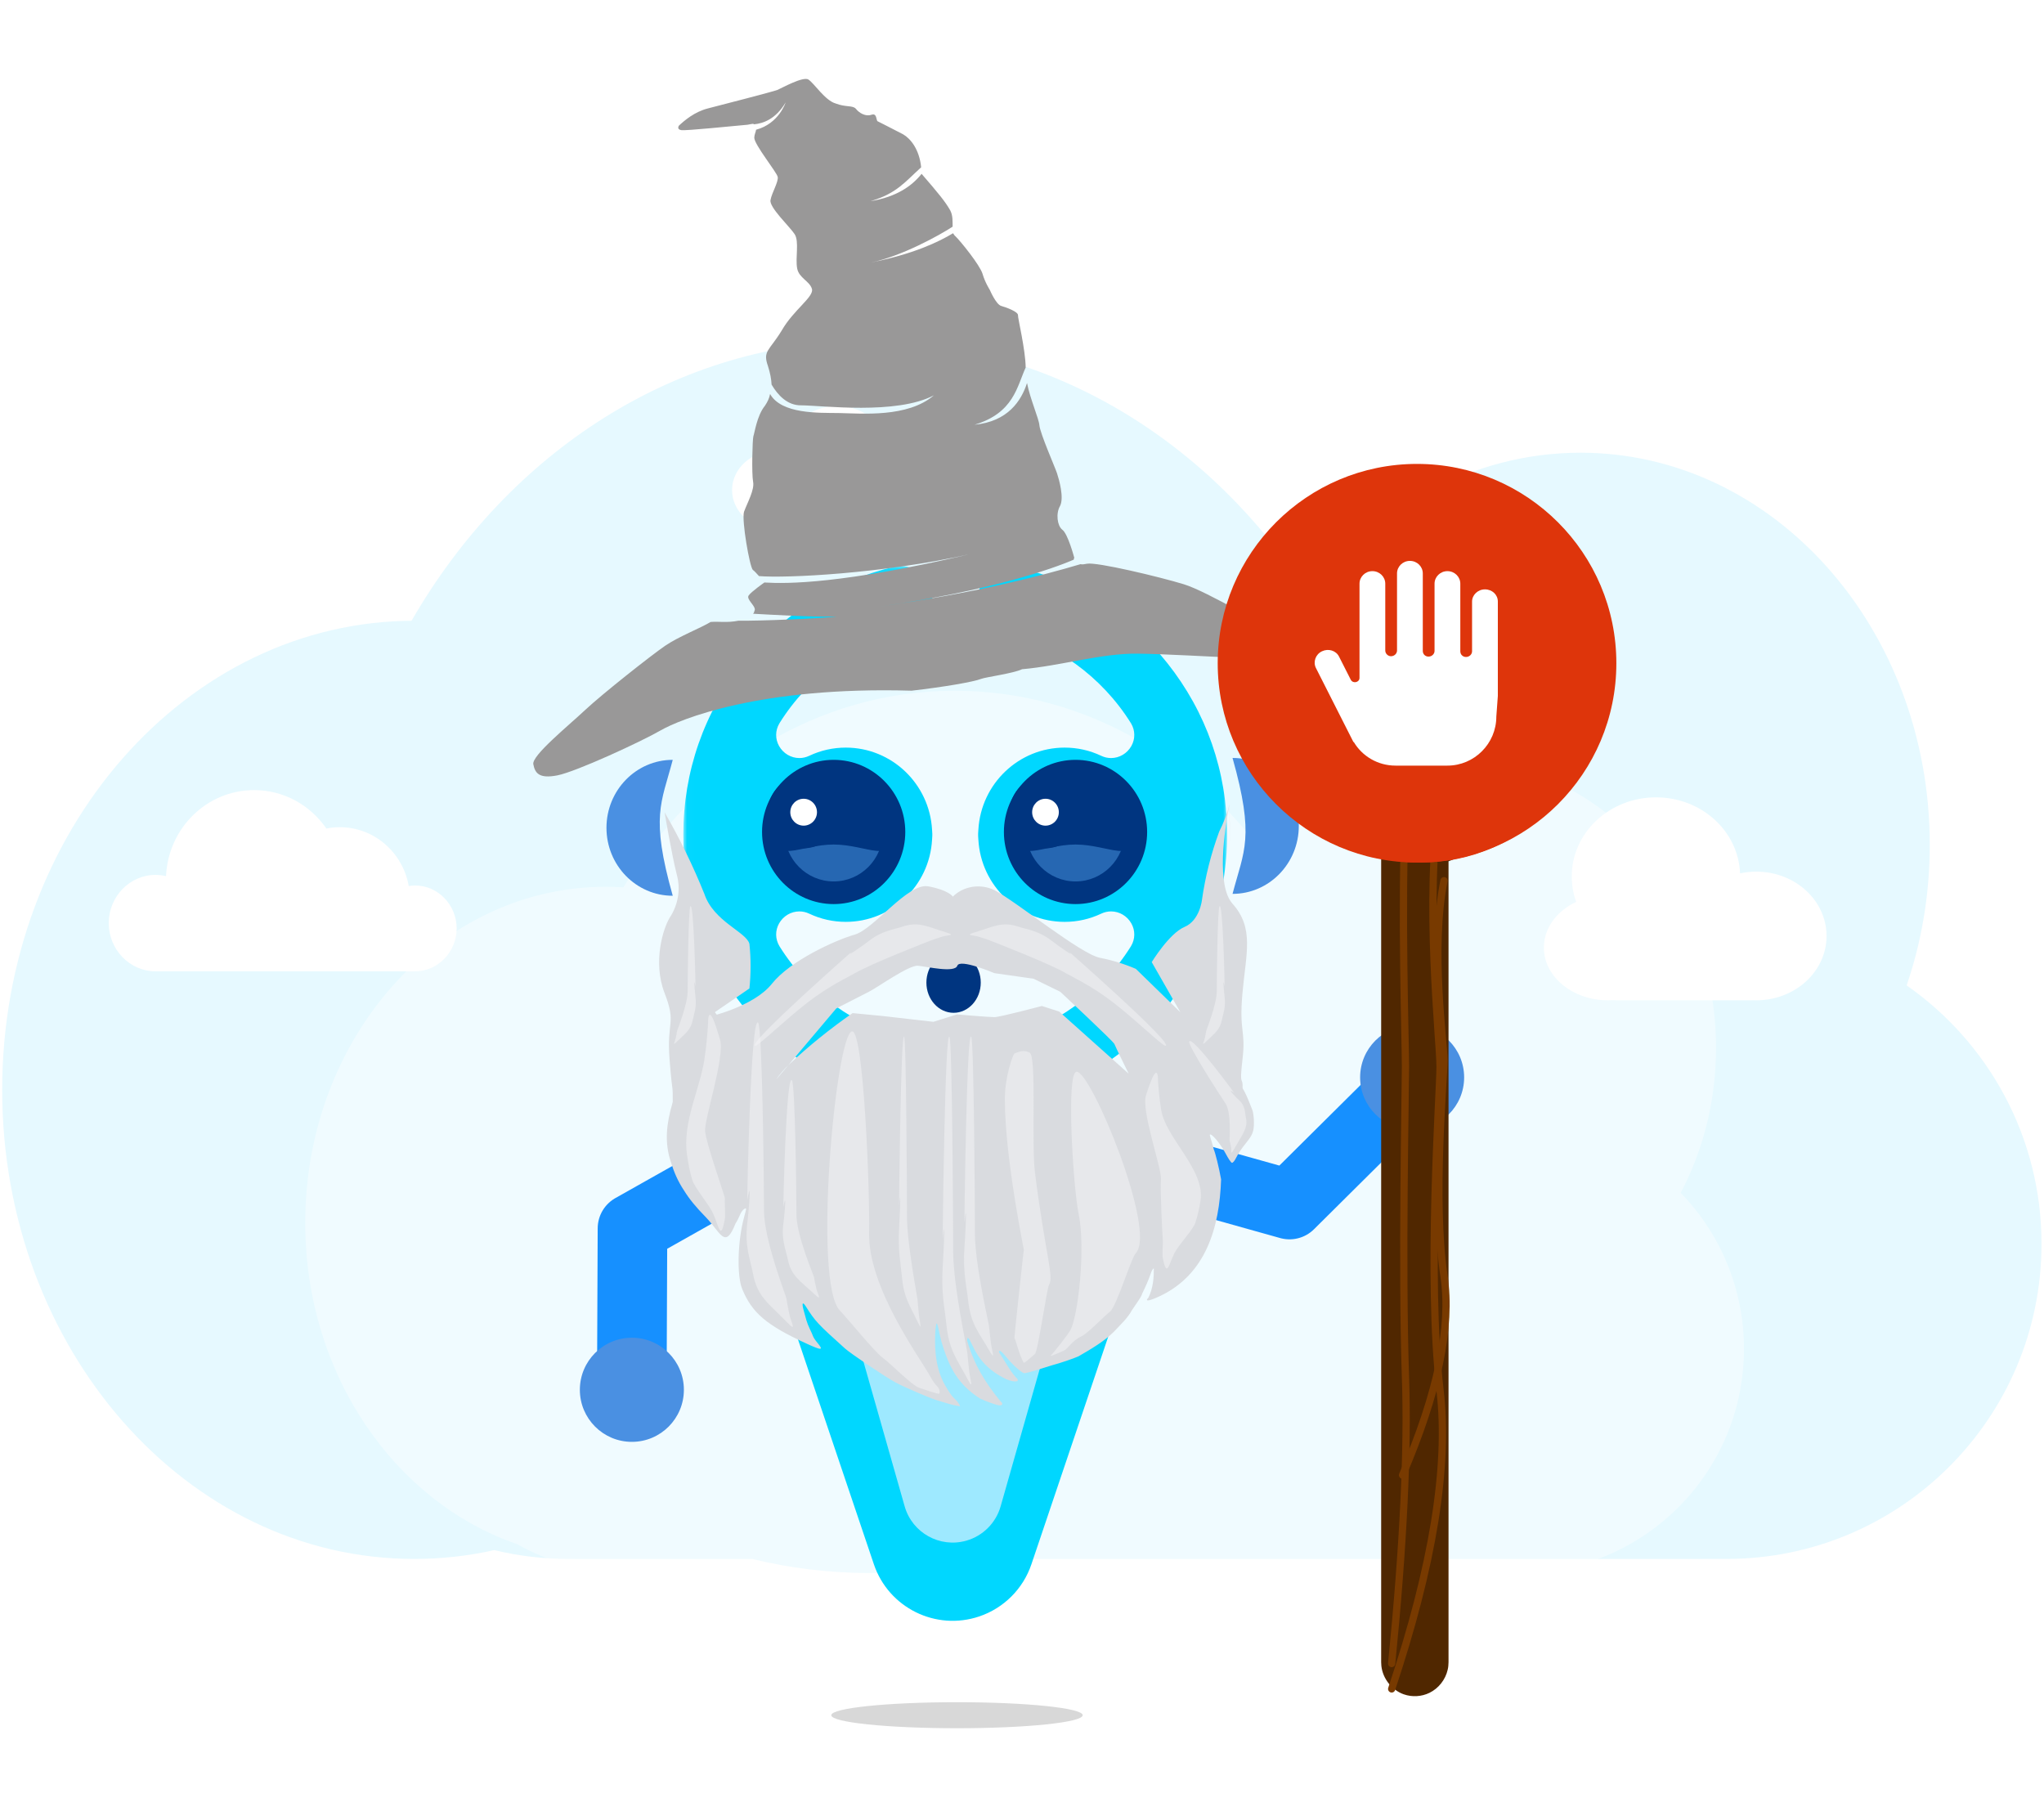 <?xml version="1.0" encoding="UTF-8"?>
<svg width="282px" height="248px" viewBox="0 0 282 248" version="1.1" xmlns="http://www.w3.org/2000/svg" xmlns:xlink="http://www.w3.org/1999/xlink">
    <title>image_403_wizard stop</title>
    <defs>
        <polygon id="path-1" points="0.016 0.089 75.024 0.089 75.024 74.225 0.016 74.225"></polygon>
        <filter x="-10.4%" y="-100.2%" width="120.8%" height="300.5%" filterUnits="objectBoundingBox" id="filter-3">
            <feGaussianBlur stdDeviation="1.2" in="SourceGraphic"></feGaussianBlur>
        </filter>
    </defs>
    <g id="Data-Display" stroke="none" stroke-width="1" fill="none" fill-rule="evenodd">
        <g id="WEB_Result" transform="translate(-2502, -6221)">
            <g id="image_403_wizard-stop" transform="translate(2502, 6221)">
                <g id="Cloud-group-1" transform="translate(0, 47)">
                    <path d="M119.781,0 C144.885,0 167.115,13.92 180.764,35.309 C189.597,23.19 203.025,15.455 218.063,15.455 C244.67,15.455 266.24,39.672 266.24,69.545 C266.24,76.382 265.11,82.922 263.049,88.943 C274.298,96.798 281.657,109.841 281.657,124.602 C281.657,148.608 262.196,168.068 238.191,168.068 L135.779,168.07 C130.624,169.334 125.271,170 119.781,170 C114.291,170 108.939,169.334 103.784,168.07 L78.455,168.068 C74.919,168.068 71.482,167.646 68.191,166.849 C64.62,167.649 60.928,168.068 57.151,168.068 C25.754,168.068 0.302,139.094 0.302,103.352 C0.302,67.611 25.754,38.636 57.151,38.636 L56.777,38.639 C70.187,15.377 93.396,0 119.781,0 Z" id="Combined-Shape-Copy-8" fill="#E6F9FF"></path>
                    <path d="M131.724,48.295 C149.057,48.295 164.516,57.192 174.581,71.089 C181.105,63.026 190.569,57.955 201.099,57.955 C220.789,57.955 236.75,75.685 236.75,97.557 C236.75,104.855 234.973,111.691 231.874,117.562 C237.277,123.128 240.604,130.721 240.604,139.091 C240.604,156.162 226.766,170 209.695,170 L86.513,170 C80.993,170 75.811,168.553 71.325,166.017 C54.408,160.182 42.114,142.55 42.114,121.705 C42.114,96.099 60.664,75.341 83.547,75.341 C84.371,75.341 85.19,75.368 86.002,75.421 C95.847,59.069 112.65,48.295 131.724,48.295 Z" id="Combined-Shape-Copy-9" fill="#FFFFFF" opacity="0.4"></path>
                </g>
                <g id="Group-12" transform="translate(80, 78)">
                    <g id="Group-2" transform="translate(3.588, 0)">
                        <g id="Group">
                            <g id="EH_Primary_Mark-only_One-Colour_Hero-Blue_Pantone_P-115-6C" transform="translate(10.686, 0)">
                                <mask id="mask-2" fill="white">
                                    <use xlink:href="#path-1"></use>
                                </mask>
                                <g id="Clip-2"></g>
                                <path d="M59.014,47.735 C60.165,47.735 61.238,48.371 61.814,49.395 C62.366,50.377 62.351,51.544 61.772,52.517 L61.742,52.566 C57.736,58.975 51.288,63.643 44.039,65.394 C42.058,65.873 40.673,67.681 40.673,69.792 C40.673,72.237 42.631,74.225 45.038,74.225 C45.375,74.225 45.717,74.184 46.052,74.104 C54.158,72.16 61.513,67.454 66.761,60.854 C72.167,54.056 75.024,45.861 75.024,37.157 C75.024,28.453 72.167,20.259 66.761,13.461 C61.513,6.86 54.158,2.154 46.052,0.21 C45.717,0.13 45.375,0.089 45.038,0.089 C42.631,0.089 40.673,2.078 40.673,4.521 C40.673,6.632 42.057,8.441 44.039,8.92 C51.288,10.67 57.736,15.339 61.73,21.73 L61.778,21.808 C62.351,22.77 62.366,23.937 61.814,24.919 C61.238,25.943 60.165,26.579 59.014,26.579 C58.547,26.579 58.09,26.476 57.657,26.27 C56.07,25.519 54.37,25.138 52.605,25.138 C46.296,25.138 41.07,30.111 40.707,36.459 L40.705,36.495 L40.701,36.531 C40.682,36.705 40.673,36.861 40.673,37.009 L40.673,37.099 C40.673,37.119 40.673,37.138 40.672,37.157 C40.673,37.176 40.673,37.196 40.673,37.215 L40.673,37.305 C40.673,37.453 40.682,37.609 40.701,37.783 L40.705,37.819 L40.707,37.855 C41.07,44.203 46.296,49.177 52.605,49.177 C54.37,49.177 56.07,48.795 57.656,48.044 C58.09,47.839 58.547,47.735 59.014,47.735" id="Fill-1" fill="#00D7FF" mask="url(#mask-2)"></path>
                                <path d="M29.986,0.089 C29.648,0.089 29.307,0.13 28.972,0.21 C20.866,2.154 13.511,6.86 8.263,13.461 C2.857,20.259 0,28.453 0,37.157 C0,45.862 2.857,54.056 8.263,60.854 C13.511,67.454 20.866,72.16 28.972,74.104 C29.307,74.184 29.649,74.225 29.986,74.225 C32.393,74.225 34.351,72.237 34.351,69.793 C34.351,67.682 32.967,65.873 30.985,65.395 C23.736,63.644 17.288,58.975 13.294,52.585 L13.254,52.52 C12.674,51.544 12.658,50.377 13.21,49.395 C13.787,48.371 14.859,47.735 16.01,47.735 C16.477,47.735 16.934,47.839 17.368,48.044 C18.954,48.795 20.654,49.176 22.419,49.176 C28.728,49.176 33.955,44.203 34.317,37.855 L34.319,37.818 L34.323,37.783 C34.342,37.61 34.351,37.454 34.351,37.305 L34.351,37.215 C34.351,37.194 34.351,37.176 34.352,37.159 C34.351,37.145 34.351,37.131 34.351,37.117 L34.351,37.01 C34.351,36.861 34.342,36.704 34.323,36.532 L34.319,36.496 L34.317,36.459 C33.955,30.111 28.728,25.138 22.419,25.138 C20.655,25.138 18.955,25.519 17.368,26.27 C16.934,26.475 16.478,26.579 16.01,26.579 C14.86,26.579 13.787,25.943 13.21,24.919 C12.658,23.937 12.674,22.77 13.252,21.798 L13.255,21.792 L13.267,21.774 L13.291,21.733 C17.288,15.34 23.736,10.671 30.985,8.921 C32.967,8.442 34.351,6.633 34.351,4.522 C34.351,2.078 32.393,0.089 29.986,0.089" id="Fill-3" fill="#00D7FF" mask="url(#mask-2)"></path>
                            </g>
                            <path d="M4.655,40.773 C9.833,40.773 14.031,36.679 14.031,31.629 C3.042,34.724 1.269,33.2 -4.721,31.629 C-4.721,36.679 -0.523,40.773 4.655,40.773 Z" id="Oval" fill="#4A90E2" transform="translate(4.655, 36.201) rotate(90) translate(-4.655, -36.201) "></path>
                            <path d="M91.031,40.512 C96.209,40.512 100.407,36.419 100.407,31.369 C89.418,34.463 87.646,32.939 81.655,31.369 C81.655,36.419 85.853,40.512 91.031,40.512 Z" id="Oval" fill="#4A90E2" transform="translate(91.031, 35.941) rotate(-90) translate(-91.031, -35.941) "></path>
                            <g id="Group-4" transform="translate(54.915, 26.825)">
                                <path d="M18.209,9.95 C18.209,14.585 14.481,18.337 9.881,18.337 C5.281,18.337 1.552,14.585 1.552,9.95 C1.552,5.317 5.28,1.563 9.881,1.563 C14.48,1.564 18.209,5.317 18.209,9.95 L18.209,9.95 Z" id="Shape" fill="#2667B2"></path>
                                <path d="M18.209,9.95 C18.209,14.585 14.481,11.683 9.881,11.683 C5.281,11.683 1.552,14.585 1.552,9.95 C1.552,5.317 5.28,1.563 9.881,1.563 C14.48,1.564 18.209,5.317 18.209,9.95 L18.209,9.95 Z" id="Shape" fill="#003580"></path>
                                <path d="M9.881,19.9 C4.433,19.9 3.55271368e-14,15.437 3.55271368e-14,9.95 C3.55271368e-14,4.463 4.433,-4.97379915e-14 9.881,-4.97379915e-14 C15.329,-4.97379915e-14 19.761,4.463 19.761,9.95 C19.761,15.437 15.328,19.9 9.881,19.9 L9.881,19.9 Z M9.881,3.126 C6.145,3.126 3.103,6.187 3.103,9.951 C3.103,13.715 6.144,16.775 9.881,16.775 C13.618,16.775 16.658,13.715 16.658,9.951 C16.658,6.187 13.617,3.126 9.881,3.126 L9.881,3.126 Z" id="Shape" fill="#003580"></path>
                                <ellipse id="Oval" fill="#FFFFFF" cx="5.738" cy="7.224" rx="3.393" ry="3.417"></ellipse>
                                <path d="M5.738,12.204 C3.011,12.204 0.793,9.97 0.793,7.224 C0.793,4.477 3.012,2.245 5.738,2.245 C8.464,2.245 10.683,4.479 10.683,7.224 C10.683,9.971 8.465,12.204 5.738,12.204 L5.738,12.204 Z M5.738,5.37 C4.723,5.37 3.897,6.202 3.897,7.224 C3.897,8.247 4.723,9.079 5.738,9.079 C6.753,9.079 7.579,8.247 7.579,7.224 C7.579,6.202 6.753,5.37 5.738,5.37 L5.738,5.37 Z" id="Shape" fill="#003580"></path>
                            </g>
                            <g id="Group-4" transform="translate(21.548, 26.825)">
                                <path d="M18.209,9.95 C18.209,14.585 14.481,18.337 9.881,18.337 C5.281,18.337 1.552,14.585 1.552,9.95 C1.552,5.317 5.28,1.563 9.881,1.563 C14.48,1.564 18.209,5.317 18.209,9.95 L18.209,9.95 Z" id="Shape" fill="#2667B2"></path>
                                <path d="M18.209,9.95 C18.209,14.585 14.481,11.683 9.881,11.683 C5.281,11.683 1.552,14.585 1.552,9.95 C1.552,5.317 5.28,1.563 9.881,1.563 C14.48,1.564 18.209,5.317 18.209,9.95 L18.209,9.95 Z" id="Shape" fill="#003580"></path>
                                <path d="M9.881,19.9 C4.433,19.9 3.55271368e-14,15.437 3.55271368e-14,9.95 C3.55271368e-14,4.463 4.433,-4.97379915e-14 9.881,-4.97379915e-14 C15.329,-4.97379915e-14 19.761,4.463 19.761,9.95 C19.761,15.437 15.328,19.9 9.881,19.9 L9.881,19.9 Z M9.881,3.126 C6.145,3.126 3.103,6.187 3.103,9.951 C3.103,13.715 6.144,16.775 9.881,16.775 C13.618,16.775 16.658,13.715 16.658,9.951 C16.658,6.187 13.617,3.126 9.881,3.126 L9.881,3.126 Z" id="Shape" fill="#003580"></path>
                                <ellipse id="Oval" fill="#FFFFFF" cx="5.738" cy="7.224" rx="3.393" ry="3.417"></ellipse>
                                <path d="M5.738,12.204 C3.011,12.204 0.793,9.97 0.793,7.224 C0.793,4.477 3.012,2.245 5.738,2.245 C8.464,2.245 10.683,4.479 10.683,7.224 C10.683,9.971 8.465,12.204 5.738,12.204 L5.738,12.204 Z M5.738,5.37 C4.723,5.37 3.897,6.202 3.897,7.224 C3.897,8.247 4.723,9.079 5.738,9.079 C6.753,9.079 7.579,8.247 7.579,7.224 C7.579,6.202 6.753,5.37 5.738,5.37 L5.738,5.37 Z" id="Shape" fill="#003580"></path>
                            </g>
                        </g>
                        <ellipse id="Oval" fill="#003580" cx="47.972" cy="57.557" rx="3.75" ry="4.167"></ellipse>
                    </g>
                    <path d="M62.3,113.608 L75.044,151.368 C77.538,158.755 73.57,166.765 66.183,169.259 C64.728,169.75 63.203,170 61.668,170 L41.195,170 C33.398,170 27.077,163.679 27.077,155.882 C27.077,154.347 27.327,152.822 27.818,151.368 L40.563,113.608 C42.589,107.606 49.097,104.382 55.1,106.408 C58.492,107.553 61.155,110.216 62.3,113.608 Z" id="Triangle" fill="#00D7FF" transform="translate(51.431, 125.704) scale(1, -1) translate(-51.431, -125.704) "></path>
                    <path d="M58.051,113.299 L66.3,142.266 C67.581,146.765 64.972,151.451 60.473,152.732 C59.718,152.947 58.938,153.056 58.153,153.056 L44.71,153.056 C40.032,153.056 36.239,149.264 36.239,144.586 C36.239,143.801 36.348,143.02 36.563,142.266 L44.812,113.299 C45.853,109.644 49.661,107.524 53.316,108.565 C55.607,109.218 57.398,111.008 58.051,113.299 Z" id="Triangle" fill="#9EE9FF" transform="translate(51.431, 121.556) scale(1, -1) translate(-51.431, -121.556) "></path>
                    <polyline id="Path-9" stroke="#1690FF" stroke-width="9.6" stroke-linecap="round" stroke-linejoin="round" points="25.118 81.408 7.26 91.465 7.176 111.338"></polyline>
                    <polyline id="Path-9" stroke="#1690FF" stroke-width="9.6" stroke-linecap="round" stroke-linejoin="round" transform="translate(95.088, 78.415) scale(-1, -1) rotate(-315) translate(-95.088, -78.415) " points="104.056 63.462 86.195 73.505 86.12 93.369"></polyline>
                    <ellipse id="Oval" fill="#D8D8D8" filter="url(#filter-3)" cx="52.029" cy="158.627" rx="17.343" ry="1.796"></ellipse>
                    <ellipse id="Oval" fill="#4A90E2" cx="114.824" cy="70.634" rx="7.176" ry="7.183"></ellipse>
                    <ellipse id="Oval" fill="#4A90E2" cx="7.176" cy="113.732" rx="7.176" ry="7.183"></ellipse>
                </g>
                <path d="M57.267,122.16 C56.97,122.16 56.679,122.19 56.391,122.236 C55.58,117.622 51.636,114.118 46.88,114.118 C46.247,114.118 45.628,114.184 45.028,114.304 C42.825,111.1 39.185,109 35.06,109 C28.518,109 23.196,114.269 22.908,120.874 C22.439,120.763 21.951,120.698 21.447,120.698 C17.888,120.698 15,123.715 15,127.349 C15,130.982 17.888,134 21.447,134 L57.267,134 C60.433,134 63,131.31 63,128.078 C63.001,124.849 60.434,122.16 57.267,122.16 Z" id="Shape" fill="#FFFFFF" fill-rule="nonzero"></path>
                <path d="M125,68.583 C125,71.025 122.557,73 119.54,73 C119.41,73 119.284,72.994 119.153,72.985 C119.052,72.994 118.951,73 118.851,73 L107.422,73 C107.376,73 107.331,73 107.286,72.994 C107.281,72.994 107.276,72.994 107.276,72.994 C107.175,73 107.069,73 106.968,73 C103.674,73 101,70.587 101,67.614 C101,64.634 103.674,62.222 106.968,62.222 C107.442,62.222 107.901,62.272 108.343,62.366 C108.485,58.825 111.622,56 115.48,56 C119.434,56 122.633,58.964 122.633,62.625 C122.633,63.371 122.502,64.087 122.255,64.753 C123.897,65.514 125,66.947 125,68.583 Z" id="Shape" fill="#FFFFFF" fill-rule="nonzero"></path>
                <path d="M252,130.725 C252,134.747 248.03,138 243.128,138 C242.916,138 242.711,137.99 242.498,137.975 C242.334,137.99 242.17,138 242.007,138 L223.436,138 C223.361,138 223.288,138 223.214,137.99 C223.207,137.99 223.198,137.99 223.198,137.99 C223.034,138 222.863,138 222.699,138 C217.346,138 213,134.026 213,129.128 C213,124.221 217.346,120.248 222.699,120.248 C223.468,120.248 224.213,120.33 224.933,120.485 C225.163,114.653 230.261,110 236.531,110 C242.955,110 248.153,114.881 248.153,120.911 C248.153,122.14 247.94,123.319 247.539,124.417 C250.208,125.67 252,128.03 252,130.725 Z" id="Shape" fill="#FFFFFF" fill-rule="nonzero" transform="translate(232.5, 124) scale(-1, 1) translate(-232.5, -124) "></path>
                <path d="M83.099,94.446 C85.983,93.449 97.702,91.062 118.169,95.666 C122.555,96.003 126.716,96.115 127.953,95.89 C128.515,95.778 132.451,96.003 133.689,95.666 C138.974,96.227 144.879,95.579 149.793,96.606 C157.063,98.124 172.534,102.416 174.108,101.967 C175.683,101.518 174.839,99.409 174.108,99.409 C173.378,99.409 171.854,98.931 170.003,97.808 C168.152,96.685 160.923,90.061 157.827,88.413 C154.73,86.764 146.621,83.089 145.272,83.089 C144.934,83.089 144.597,83.089 144.372,82.977 C138.637,83.539 129.303,84.1 116.033,83.426 C131.552,84.212 140.436,82.865 143.585,82.191 C143.585,82.079 143.585,82.079 143.697,81.967 C143.697,81.967 143.472,78.486 142.798,77.812 C142.235,77.138 142.348,75.454 143.135,74.555 C143.922,73.545 143.697,70.962 143.585,70.064 C143.472,69.166 142.348,64.225 142.46,63.102 C142.573,62.204 141.898,59.284 141.898,57.038 C140.661,59.284 138.299,61.755 133.689,61.305 C139.311,60.744 140.436,57.263 142.123,54.905 C142.573,52.435 142.348,47.943 142.46,47.606 C142.573,47.157 141.111,46.259 140.436,45.922 C139.761,45.585 139.311,43.451 139.311,43.451 C139.311,43.451 138.862,42.329 138.749,41.093 C138.637,39.858 136.612,36.04 136.05,35.254 C135.938,35.142 135.938,35.03 135.825,34.805 C133.689,35.591 129.865,36.602 123.905,36.602 C128.178,36.602 134.026,34.693 135.938,33.907 C136.05,33.233 136.275,32.447 136.05,31.661 C135.6,30.314 134.926,29.078 133.126,25.934 C131.552,27.282 129.19,28.405 125.479,28.292 C129.19,27.956 130.652,26.608 133.239,25.036 C133.464,22.566 132.564,20.881 131.664,20.095 C130.54,19.197 128.515,17.625 128.515,17.625 C128.403,17.176 128.628,16.502 127.841,16.614 C127.054,16.727 126.266,16.053 125.929,15.379 C125.592,14.818 124.579,14.93 123.342,14.144 C121.993,13.47 120.981,10.888 120.306,10.214 C119.744,9.54 116.37,10.663 115.808,10.775 C115.246,10.888 107.823,11.337 105.912,11.449 C104,11.561 102.425,12.46 101.526,13.021 C101.526,13.021 101.076,13.47 101.751,13.695 C102.425,13.919 108.723,14.481 110.86,14.705 C111.085,14.705 111.197,14.705 111.31,14.705 C111.534,14.705 111.647,14.705 111.759,14.818 C112.996,14.93 114.796,14.705 116.595,12.684 C116.595,12.684 115.133,15.379 111.872,15.604 C111.759,15.941 111.534,16.165 111.422,16.614 C111.197,17.513 113.559,21.892 113.559,22.566 C113.559,23.239 112.322,24.587 111.984,25.485 C111.534,26.384 113.896,29.64 114.346,30.763 C114.796,31.886 113.784,34.019 113.784,35.479 C113.784,36.826 115.133,37.5 115.246,38.623 C115.358,39.746 112.209,40.981 110.072,43.451 C107.823,45.922 106.924,45.697 107.261,47.943 C107.374,48.954 107.374,49.74 107.261,50.526 C107.823,52.098 108.835,53.782 110.747,54.119 C113.559,54.68 123.342,57.937 128.965,56.252 C124.804,58.61 118.732,56.814 115.583,56.14 C112.884,55.579 107.823,54.793 106.811,51.761 C106.586,52.322 106.249,52.771 105.799,53.221 C104.45,54.343 103.662,56.702 103.438,57.038 C103.213,57.488 102.2,62.091 102.2,63.214 C102.2,64.337 100.851,65.909 100.176,67.032 C99.614,68.155 99.502,74.555 99.839,75.117 C100.064,75.341 100.289,75.791 100.514,76.128 C104.112,77.138 117.157,79.047 129.64,78.71 C111.534,79.384 104.112,77.924 101.076,77.138 C101.076,77.138 99.052,78.036 98.602,78.486 C98.152,78.935 99.277,80.058 99.052,80.619 C98.939,80.731 98.939,80.956 98.714,81.068 C101.413,81.742 106.136,82.977 109.96,83.651 C108.048,83.539 99.164,82.191 96.578,81.63 C94.891,81.63 93.879,81.181 92.754,81.068 C91.245,81.63 88.073,82.191 85.983,83.089 C83.895,83.987 76.145,87.985 73.429,89.697 C70.712,91.409 65,94.446 65,95.666 C65,96.886 65.356,97.808 67.968,97.808 C70.581,97.808 80.214,95.443 83.099,94.446 Z" id="Path" fill="#999898" fill-rule="nonzero" transform="translate(120, 56) rotate(-11) translate(-120, -56) "></path>
                <g id="Group-5" transform="translate(90, 111)">
                    <g id="noun_Man-Hairstyle_1372004" fill="#D9DBDF" fill-rule="nonzero">
                        <path d="M79.616,0 C79.291,1.276 78.821,2.517 78.214,3.705 C77.082,6.778 76.283,9.944 75.826,13.157 C75.826,13.157 75.53,15.985 73.418,16.88 C71.306,17.775 68.898,21.731 68.898,21.731 L72.845,28.641 L66.707,22.662 C65.132,21.984 63.476,21.473 61.772,21.141 C59.088,20.621 50.344,13.461 47.185,11.796 C45.277,10.868 42.917,11.237 41.461,12.691 C41.461,12.691 40.889,11.796 38.066,11.277 C35.244,10.758 30.605,17.167 27.921,17.936 C25.236,18.706 19.038,21.516 16.492,24.721 C13.946,27.925 7.63,29.321 7.63,29.321 L13.393,25.365 C13.609,23.317 13.609,21.255 13.393,19.207 C12.959,17.56 8.459,16.146 7.176,12.316 C5.621,8.457 3.788,4.696 1.688,1.056 C1.688,1.056 2.675,6.928 3.366,9.63 C3.93,11.669 3.575,13.827 2.379,15.627 C1.53,17.041 0.011,21.65 1.688,26 C3.366,30.35 1.945,29.694 2.379,35.19 C2.813,40.685 2.815,38.021 2.815,41.225 C2.815,44.43 14.656,46.7 18.328,48.114 C21.999,49.528 27.348,53.735 30.743,55.919 C33.719,57.591 39.692,58.96 43,60 C50.461,58.604 53.304,52.84 60.923,49.134 C68.542,45.429 81.278,41.518 81.416,39.352 C81.554,37.186 80.923,39.352 81.416,35.19 C81.909,31.027 80.923,31.495 81.416,26 C81.909,20.505 83.07,17.041 80.03,13.658 C77.819,11.134 78.905,3.705 79.596,0.054 L79.714,5.424 L79.616,0 Z M56.127,28.551 L53.739,27.782 C53.739,27.782 47.975,29.321 47.185,29.321 C46.396,29.321 42.034,28.945 42.034,28.945 L38.777,29.966 L31.73,29.16 L27.625,28.766 C24.485,30.951 21.529,33.344 18.782,35.926 L17.045,37.967 C17.553,37.24 18.135,36.557 18.782,35.926 L25.374,28.122 L29.894,25.813 C31.158,25.168 35.402,22.107 36.665,22.232 C37.928,22.358 41.718,23.253 42.073,22.232 C42.428,21.212 47.185,23.253 47.185,23.253 L52.594,24.023 L56.265,25.813 C56.265,25.813 63.608,32.651 63.746,33.027 C63.884,33.402 65.72,37.126 65.72,37.126 L56.127,28.551 Z" id="Shape"></path>
                    </g>
                    <path d="M21.055,39.371 C23.289,39.826 26.163,39.836 28.388,39.397 C30.009,39.077 31.691,39.034 33.632,39.263 C37.139,39.677 40.418,39.836 43.723,39.752 C45.573,39.704 47.487,39.608 47.977,39.538 C50.591,39.164 51.554,39.144 53.306,39.428 C55.856,39.842 58.684,39.814 60.741,39.355 C64.284,38.564 66.624,37.204 67.815,35.243 C68.083,34.802 68.368,34.15 68.448,33.795 C68.563,33.281 68.782,33.012 69.527,32.467 C71.145,31.285 73.498,28.981 74.472,27.624 C75.083,26.774 75.481,26.794 75.481,27.675 C75.481,28.048 75.578,28.598 75.696,28.897 C76.327,30.491 76.837,31.671 77.071,32.083 C77.154,32.229 77.33,32.556 77.463,32.81 C77.595,33.064 77.916,33.586 78.175,33.97 C78.435,34.353 78.647,34.693 78.647,34.726 C78.647,34.758 78.914,35.174 79.24,35.65 C79.567,36.126 79.834,36.542 79.834,36.575 C79.834,36.607 80.066,36.978 80.349,37.397 C80.633,37.817 80.933,38.279 81.017,38.425 C81.101,38.57 81.278,38.867 81.411,39.085 C81.805,39.733 82.089,40.362 82.786,42.139 C82.904,42.438 83,43.227 83,43.891 C83,45.07 82.809,45.573 81.962,46.616 C81.304,47.426 80.82,48.147 80.519,48.768 C80.332,49.153 80.08,49.445 79.959,49.418 C79.838,49.391 79.462,48.839 79.124,48.191 C78.372,46.751 77.002,45.143 76.905,45.585 C77.066,46.241 77.313,46.875 77.445,47.531 C77.677,48.047 78.176,50.077 78.47,51.702 C78.244,58.428 76.333,64.785 70.097,67.773 C68.55,68.513 67.855,68.613 68.446,68.011 C69.089,66.714 69.195,65.258 69.189,63.989 C69.076,63.989 68.886,64.301 68.767,64.683 C68.449,65.632 68.006,66.59 67.566,67.496 C67.566,67.611 67.332,68.043 67.046,68.456 C66.76,68.869 66.368,69.445 66.176,69.736 C65.572,70.86 64.524,71.814 63.706,72.694 C62.393,74.015 60.581,75.087 58.796,76.115 C58.055,76.446 56.253,77.055 55.199,77.333 C54.982,77.39 54.06,77.677 53.15,77.97 C52.241,78.263 51.395,78.473 51.27,78.438 C50.858,78.32 49.569,77.148 48.856,76.243 C48.47,75.752 48.059,75.351 47.943,75.351 C47.828,75.351 47.782,75.455 47.842,75.582 C48.689,76.819 49.235,77.984 50.151,79.012 C50.882,79.632 50.049,79.79 48.814,79.264 C46.316,78.055 45.035,76.488 44.198,74.69 C43.648,73.49 43.422,73.276 43.438,73.97 C44.382,77.25 45.967,79.798 47.99,82.268 C48.404,82.619 48.364,82.881 47.896,82.881 C47.576,82.881 45.994,82.324 45.195,81.929 C42.16,79.991 41.041,77.643 40.175,75.02 C39.996,74.512 39.765,73.68 39.662,73.171 C39.243,71.11 39.159,71.084 39.027,72.973 C38.92,75.592 39.171,78.232 40.66,80.569 C41.201,81.437 41.357,81.642 41.767,82.023 C42.139,82.369 42.576,83.041 42.401,82.998 C42.366,82.99 42.16,82.954 41.942,82.919 C41.514,82.85 40.674,82.618 39.27,82.18 C38.173,81.837 34.732,80.357 33.549,79.719 C32.168,78.974 27.372,75.748 26.563,75.02 C22.764,71.6 22.491,71.306 21.16,69.207 C20.726,68.525 20.599,68.764 20.871,69.75 C20.99,70.178 21.16,70.796 21.25,71.123 C21.34,71.45 21.562,72.015 21.744,72.378 C21.926,72.741 22.116,73.172 22.168,73.336 C22.219,73.499 22.482,73.897 22.752,74.22 C23.675,75.324 23.411,75.343 21.217,74.335 C15.751,71.821 13.751,70.119 12.398,66.829 C11.642,64.992 11.76,60.23 12.641,56.987 C13.019,55.596 13.019,55.597 12.659,55.797 C12.497,55.887 12.213,56.283 12.098,56.583 C11.984,56.883 11.729,57.399 11.461,57.821 C10.04,61.437 9.408,59.031 7.439,56.987 C5.942,55.448 5.136,54.462 4.361,53.222 C3.497,51.919 3,50.712 2.583,49.395 C0.646,43.768 4.058,38.727 5.228,33.571 C5.715,32.115 6.278,29.192 6.323,27.889 C7.002,25.452 10.17,30.913 10.394,31.179 C12.308,33.863 14.644,36.221 16.953,37.76 C18.257,38.575 19.317,39.017 21.055,39.371 Z" id="Path" fill="#D9DBDF"></path>
                    <path d="M48.634,40.637 C48.634,37.459 49.776,34.411 49.967,34.334 C50.988,33.923 51.364,33.901 52.048,34.213 C53.044,34.667 52.28,46.718 52.787,50.753 C54.189,61.891 55.432,65.122 54.735,66.25 C54.446,66.612 53.199,75.479 52.787,75.784 C52.702,75.847 52.342,76.161 51.987,76.482 C51.632,76.804 51.302,77.035 51.253,76.996 C51.092,76.867 50.589,75.581 50.31,74.588 C50.159,74.05 49.999,73.61 49.954,73.61 C49.909,73.61 51.23,61.333 51.253,61.472 C51.584,62.829 48.634,49.207 48.634,40.637 Z" id="Path" fill="#F5F6F8" opacity="0.497"></path>
                    <path d="M27.536,31.288 C29.157,30.932 30.031,53.464 29.907,59.067 C29.743,66.505 36.731,76.07 38.22,78.669 C38.761,79.633 38.918,79.861 39.327,80.285 C39.7,80.67 39.72,81.321 39.503,81.282 C39.074,81.205 38.235,80.947 36.831,80.46 C35.734,80.079 32.964,77.173 31.821,76.346 C30.679,75.519 26.706,70.635 25.897,69.825 C22.098,66.021 25.31,31.776 27.536,31.288 Z" id="Path" fill="#F5F6F8" opacity="0.497"></path>
                    <path d="M56.406,37.035 C57.87,36.803 59.646,52.746 59.534,56.402 C59.386,61.254 62.067,70.266 63.411,71.962 C63.9,72.591 66.313,74.695 66.683,74.971 C67.019,75.222 64.925,74.62 64.729,74.594 C64.342,74.544 63.424,73.448 62.157,73.13 C61.166,72.882 58.665,70.986 57.633,70.447 C56.602,69.907 53.444,63.636 52.714,63.108 C49.283,60.626 54.397,37.353 56.406,37.035 Z" id="Path" fill="#F5F6F8" opacity="0.497" transform="translate(59.139, 56.032) scale(-1, 1) rotate(10) translate(-59.139, -56.032) "></path>
                    <path d="M15.402,56.017 C15.402,60.055 18.464,67.822 18.503,68.146 C18.543,68.469 18.641,69.028 18.721,69.388 C18.801,69.747 18.885,70.174 18.908,70.336 C18.93,70.497 19.046,70.891 19.165,71.211 C19.571,72.303 19.455,72.322 18.489,71.324 C16.082,68.836 14.471,67.92 13.876,64.665 C13.543,62.846 12.713,60.964 13.101,57.755 C13.268,56.378 13.544,53.127 13.385,53.325 C13.314,53.414 13.152,54.23 13.101,54.527 C13.051,54.824 13.589,28.592 14.606,30.116 C15.18,30.922 15.402,51.98 15.402,56.017 Z" id="Path" fill="#F5F6F8" opacity="0.497"></path>
                    <path d="M41.505,61.675 C41.505,66.289 43.423,75.166 43.447,75.536 C43.472,75.906 43.534,76.545 43.584,76.955 C43.634,77.366 43.686,77.854 43.701,78.039 C43.715,78.223 43.787,78.673 43.862,79.039 C44.116,80.287 44.044,80.309 43.439,79.168 C41.931,76.325 40.922,75.277 40.549,71.557 C40.34,69.479 39.82,67.328 40.063,63.66 C40.168,62.088 40.341,58.372 40.241,58.598 C40.197,58.699 40.095,59.632 40.063,59.972 C40.032,60.311 40.369,30.332 41.006,32.073 C41.365,32.995 41.505,57.061 41.505,61.675 Z" id="Path" fill="#F5F6F8" opacity="0.497"></path>
                    <path d="M44.505,59.202 C44.505,63.431 46.423,71.569 46.447,71.908 C46.472,72.247 46.534,72.832 46.584,73.209 C46.634,73.586 46.686,74.033 46.701,74.202 C46.715,74.371 46.787,74.784 46.862,75.119 C47.116,76.263 47.044,76.283 46.439,75.237 C44.931,72.631 43.922,71.671 43.549,68.261 C43.34,66.356 42.82,64.384 43.063,61.022 C43.168,59.58 43.341,56.174 43.241,56.381 C43.197,56.475 43.095,57.329 43.063,57.641 C43.032,57.952 43.369,30.471 44.006,32.067 C44.365,32.912 44.505,54.973 44.505,59.202 Z" id="Path" fill="#F5F6F8" opacity="0.497"></path>
                    <path d="M35.129,56.729 C35.129,60.574 36.567,67.972 36.586,68.28 C36.604,68.588 36.65,69.12 36.688,69.463 C36.725,69.805 36.765,70.211 36.775,70.365 C36.786,70.52 36.841,70.895 36.896,71.199 C37.087,72.239 37.033,72.257 36.579,71.307 C35.448,68.937 34.691,68.065 34.411,64.965 C34.255,63.233 33.865,61.44 34.048,58.384 C34.126,57.073 34.255,53.977 34.181,54.165 C34.147,54.25 34.071,55.027 34.048,55.31 C34.024,55.593 34.277,30.61 34.754,32.061 C35.024,32.829 35.129,52.884 35.129,56.729 Z" id="Path" fill="#F5F6F8" opacity="0.497"></path>
                    <path d="M19.881,56.547 C19.881,59.431 22.278,64.979 22.309,65.21 C22.34,65.441 22.417,65.84 22.48,66.097 C22.542,66.354 22.608,66.659 22.626,66.774 C22.644,66.89 22.734,67.171 22.827,67.399 C23.145,68.179 23.054,68.193 22.298,67.48 C20.413,65.703 19.152,65.048 18.686,62.723 C18.425,61.425 17.775,60.08 18.079,57.788 C18.21,56.805 18.426,54.482 18.302,54.624 C18.246,54.687 18.119,55.27 18.079,55.482 C18.04,55.695 18.461,36.957 19.257,38.046 C19.707,38.622 19.881,53.663 19.881,56.547 Z" id="Path" fill="#F5F6F8" opacity="0.497"></path>
                    <path d="M58.97,24.91 C58.97,27.794 60.278,36.076 60.309,36.307 C60.34,36.538 60.417,36.937 60.48,37.194 C60.542,37.451 60.608,37.756 60.626,37.871 C60.644,37.987 60.734,38.268 60.827,38.496 C61.145,39.276 61.054,39.29 60.298,38.577 C58.413,36.8 57.152,36.145 56.686,33.82 C56.425,32.522 55.775,31.177 56.079,28.885 C56.21,27.902 56.426,25.579 56.302,25.72 C56.246,25.784 56.119,26.367 56.079,26.579 C56.04,26.792 59.982,6.955 60.778,8.043 C61.008,8.337 59.697,13.551 59.202,17.313 C58.707,21.075 58.97,23.499 58.97,24.91 Z" id="Path" fill="#F5F6F8" opacity="0.497" transform="translate(58.5, 23.548) rotate(-240) translate(-58.5, -23.548) "></path>
                    <path d="M26.97,24.91 C26.97,27.794 28.278,36.076 28.309,36.307 C28.34,36.538 28.417,36.937 28.48,37.194 C28.542,37.451 28.608,37.756 28.626,37.871 C28.644,37.987 28.734,38.268 28.827,38.496 C29.145,39.276 29.054,39.29 28.298,38.577 C26.413,36.8 25.152,36.145 24.686,33.82 C24.425,32.522 23.775,31.177 24.079,28.885 C24.21,27.902 24.426,25.579 24.302,25.72 C24.246,25.784 24.119,26.367 24.079,26.579 C24.04,26.792 27.982,6.955 28.778,8.043 C29.008,8.337 27.697,13.551 27.202,17.313 C26.707,21.075 26.97,23.499 26.97,24.91 Z" id="Path" fill="#F5F6F8" opacity="0.497" transform="translate(26.5, 23.548) scale(-1, 1) rotate(-240) translate(-26.5, -23.548) "></path>
                    <path d="M4.129,25.746 C4.129,27.573 5.567,31.087 5.586,31.233 C5.604,31.379 5.65,31.632 5.688,31.795 C5.725,31.957 5.765,32.15 5.775,32.224 C5.786,32.297 5.841,32.475 5.896,32.619 C6.087,33.113 6.033,33.122 5.579,32.671 C4.448,31.545 3.691,31.131 3.411,29.658 C3.255,28.836 2.865,27.984 3.048,26.532 C3.126,25.91 3.255,24.439 3.181,24.528 C3.147,24.569 3.071,24.938 3.048,25.072 C3.024,25.207 3.277,13.34 3.754,14.029 C4.024,14.394 4.129,23.92 4.129,25.746 Z" id="Path" fill="#F5F6F8" opacity="0.497" transform="translate(4.5, 23.5) scale(-1, 1) translate(-4.5, -23.5) "></path>
                    <path d="M77.129,25.746 C77.129,27.573 78.567,31.087 78.586,31.233 C78.604,31.379 78.65,31.632 78.688,31.795 C78.725,31.957 78.765,32.15 78.775,32.224 C78.786,32.297 78.841,32.475 78.896,32.619 C79.087,33.113 79.033,33.122 78.579,32.671 C77.448,31.545 76.691,31.131 76.411,29.658 C76.255,28.836 75.865,27.984 76.048,26.532 C76.126,25.91 76.255,24.439 76.181,24.528 C76.147,24.569 76.071,24.938 76.048,25.072 C76.024,25.207 76.277,13.34 76.754,14.029 C77.024,14.394 77.129,23.92 77.129,25.746 Z" id="Path" fill="#F5F6F8" opacity="0.497" transform="translate(77.5, 23.5) scale(-1, 1) translate(-77.5, -23.5) "></path>
                    <path d="M76.881,41.892 C76.881,43.43 79.278,46.389 79.309,46.512 C79.34,46.635 79.417,46.848 79.48,46.985 C79.542,47.122 79.608,47.285 79.626,47.346 C79.644,47.408 79.734,47.558 79.827,47.68 C80.145,48.096 80.054,48.103 79.298,47.723 C77.413,46.775 76.152,46.426 75.686,45.186 C75.425,44.493 74.775,43.776 75.079,42.553 C75.21,42.029 75.426,40.791 75.302,40.866 C75.246,40.9 75.119,41.211 75.079,41.324 C75.04,41.437 75.461,31.444 76.257,32.024 C76.707,32.332 76.881,40.354 76.881,41.892 Z" id="Path" fill="#F5F6F8" opacity="0.497" transform="translate(77.5, 40) scale(-1, 1) rotate(34) translate(-77.5, -40) "></path>
                    <path d="M7.278,45.049 C7.405,46.73 10.044,54.061 9.999,54.321 C9.953,54.58 10.105,56.817 9.999,57.182 C9.436,60.305 9.185,58.227 8.406,56.461 C7.813,55.132 5.82,52.857 5.513,51.786 C5.171,50.661 4.975,49.618 4.81,48.481 C4.042,43.621 6.815,38.899 7.278,34.447 C7.471,33.189 7.694,30.665 7.712,29.54 C7.981,27.435 9.235,32.152 9.324,32.381 C10.082,34.699 7.151,43.368 7.278,45.049 Z" id="Path" fill="#F5F6F8" opacity="0.497"></path>
                    <path d="M73.513,51.696 C73.64,53.208 73.305,59.745 73.26,59.978 C73.214,60.212 73.365,62.224 73.26,62.552 C72.697,65.361 72.446,63.492 71.667,61.904 C71.074,60.708 69.081,58.662 68.774,57.698 C68.432,56.686 68.235,55.748 68.07,54.725 C67.303,50.354 73.049,45.904 73.513,41.9 C73.706,40.768 73.929,38.498 73.946,37.485 C74.215,35.592 75.47,39.835 75.558,40.041 C76.316,42.126 73.386,50.184 73.513,51.696 Z" id="Path" fill="#F5F6F8" opacity="0.497" transform="translate(71.842, 50.5) scale(-1, 1) translate(-71.842, -50.5) "></path>
                </g>
                <path d="M201.053,68 C203.692,68.009 206.317,68.577 208.685,69.702 C212.794,71.656 216,75.348 217.782,79.613 C219.472,83.656 220.053,88.108 219.996,92.483 C219.923,98.229 218.039,103.932 214.532,108.439 C213.139,110.23 211.517,111.843 209.753,113.257 C206.777,115.642 203.4,117.479 199.846,118.822 L199.846,229.31 C199.82,229.776 199.833,229.896 199.729,230.354 C199.42,231.724 198.469,232.929 197.215,233.539 C196.12,234.072 194.816,234.148 193.664,233.74 C192.031,233.163 190.778,231.599 190.581,229.835 C190.563,229.66 190.563,229.485 190.552,229.31 L190.552,115.382 C190.579,114.917 190.567,114.795 190.669,114.34 C191.014,112.803 192.169,111.485 193.648,110.955 C193.82,110.894 193.999,110.843 194.172,110.802 C194.897,110.633 195.454,110.435 196.021,110.236 C198.796,109.258 201.418,107.908 203.782,106.055 C203.962,105.914 204.141,105.771 204.317,105.623 C206.763,103.589 208.756,100.94 209.788,97.915 C210.852,94.791 210.892,91.369 210.456,88.077 C210.177,85.965 209.645,83.871 208.614,82.007 C207.75,80.446 206.485,79.085 204.912,78.29 C201.978,76.804 198.212,77.261 195.561,78.952 C194.802,79.436 194.106,80.042 193.597,80.778 C193.38,81.092 193.23,81.459 193.086,81.82 C192.452,83.42 192.115,85.174 192.339,86.869 C192.474,87.879 192.898,88.877 193.685,89.521 C194.838,90.464 196.396,90.796 197.856,90.969 C198.621,91.059 199.388,91.092 200.156,91.092 L200.676,91.122 C201.131,91.201 201.251,91.201 201.691,91.356 C203.004,91.821 204.083,92.911 204.541,94.237 C205.058,95.729 204.766,97.478 203.789,98.716 C203.031,99.677 201.889,100.315 200.676,100.453 C200.445,100.479 200.209,100.484 199.986,100.483 C198.108,100.473 196.226,100.307 194.393,99.889 C194.393,99.889 193.907,99.774 193.608,99.693 C193.506,99.665 193.383,99.632 193.383,99.632 C193.146,99.564 192.909,99.492 192.675,99.415 L192.631,99.4 C192.058,99.21 191.496,98.992 190.946,98.74 C190.946,98.74 190.698,98.627 190.503,98.529 C189.667,98.114 188.874,97.624 188.129,97.052 L188.067,97.004 C187.835,96.821 187.611,96.633 187.392,96.436 L187.33,96.382 C186.674,95.781 186.068,95.112 185.544,94.383 C185.544,94.383 185.413,94.199 185.303,94.034 C183.047,90.666 182.583,86.262 183.33,82.259 C183.827,79.591 184.741,76.977 186.417,74.8 C187.341,73.6 188.443,72.547 189.674,71.646 C192.911,69.275 196.914,68.015 200.917,68 C200.963,68 201.007,68 201.053,68 L201.053,68 Z" id="Path" fill="#502700"></path>
                <path d="M192.003,233 C197.679,216.011 199.903,202.278 198.676,191.802 C196.835,176.086 198.676,150.819 198.676,147.153 C198.676,143.487 196.463,124.122 198.676,110" id="Path-17" stroke="#783A00" stroke-linecap="round"></path>
                <path d="M192,229.5 C193.622,213.202 194.257,200.027 193.906,189.976 C193.38,174.9 193.906,150.659 193.906,147.143 C193.906,143.626 193.274,125.048 193.906,111.5" id="Path-17" stroke="#783A00" stroke-linecap="round"></path>
                <path d="M193.5,203.5 C198.365,192.174 200.271,183.019 199.219,176.034 C197.641,165.558 199.219,148.712 199.219,146.269 C199.219,143.825 197.323,130.915 199.219,121.5" id="Path-17" stroke="#783A00" stroke-linecap="round"></path>
                <path d="M202,117.03 C204.162,112.659 204.882,109.325 204.162,107.03" id="Path-19" stroke="#783A00" stroke-linecap="round"></path>
                <path d="M206,114 C208.162,109.192 208.882,105.526 208.162,103" id="Path-19" stroke="#783A00" stroke-linecap="round"></path>
                <path d="M213,108.632 C213,108.632 218.31,91.132 213.743,81.513 C209.176,71.894 202.075,68.896 193,73.985 C183.925,79.074 186.267,88.882 188.217,91.729 C190.168,94.577 196.618,99.184 203.216,95.295" id="Path-22" stroke="#783A00" stroke-linecap="round"></path>
                <g id="Group-20" transform="translate(171, 69)">
                    <circle id="Oval" fill="#DE350B" cx="25" cy="25" r="25"></circle>
                    <path d="M35.135,29.102 L34.945,31.693 C34.945,35.075 32.188,37.838 28.813,37.838 L22.301,37.838 C20.067,37.838 18.118,36.647 17.072,34.884 L17.025,34.884 L12.319,25.595 C11.939,24.833 12.272,23.881 13.08,23.499 C13.888,23.118 14.838,23.404 15.219,24.166 L16.692,27.072 C16.977,27.596 17.785,27.406 17.785,26.834 L17.785,24.166 L17.785,15.02 C17.785,14.163 18.498,13.448 19.402,13.448 C20.305,13.448 21.018,14.163 21.018,15.02 L21.018,23.404 C21.018,23.785 21.35,24.119 21.731,24.119 C22.159,24.119 22.491,23.785 22.491,23.404 L22.491,13.734 C22.491,12.877 23.204,12.162 24.107,12.162 C25.011,12.162 25.724,12.877 25.724,13.734 L25.724,23.452 C25.724,23.881 26.056,24.166 26.437,24.166 C26.864,24.166 27.197,23.833 27.197,23.452 L27.197,15.02 C27.197,14.163 27.91,13.448 28.813,13.448 C29.716,13.448 30.429,14.163 30.429,15.02 L30.429,23.499 C30.429,23.928 30.762,24.214 31.142,24.214 C31.57,24.214 31.903,23.881 31.903,23.499 L31.903,17.259 C31.903,16.449 32.616,15.735 33.519,15.735 C34.422,15.735 35.135,16.402 35.135,17.259 L35.135,24.262 L35.135,29.102 Z" id="Path" fill="#FFFFFF" fill-rule="nonzero"></path>
                </g>
                <g id="Group-20" transform="translate(168, 64)">
                    <circle id="Oval" fill="#DE350B" cx="27.5" cy="27.5" r="27.5"></circle>
                    <path d="M38.649,32.012 L38.44,34.862 C38.44,38.582 35.407,41.622 31.695,41.622 L24.531,41.622 C22.074,41.622 19.93,40.312 18.78,38.373 L18.727,38.373 L13.551,28.155 C13.133,27.317 13.499,26.269 14.388,25.849 C15.276,25.43 16.322,25.745 16.741,26.583 L18.361,29.779 C18.675,30.356 19.564,30.146 19.564,29.517 L19.564,26.583 L19.564,16.522 C19.564,15.579 20.348,14.793 21.342,14.793 C22.335,14.793 23.119,15.579 23.119,16.522 L23.119,25.745 C23.119,26.164 23.485,26.531 23.904,26.531 C24.374,26.531 24.74,26.164 24.74,25.745 L24.74,15.108 C24.74,14.164 25.525,13.378 26.518,13.378 C27.512,13.378 28.296,14.164 28.296,15.108 L28.296,25.797 C28.296,26.269 28.662,26.583 29.08,26.583 C29.551,26.583 29.917,26.216 29.917,25.797 L29.917,16.522 C29.917,15.579 30.701,14.793 31.695,14.793 C32.688,14.793 33.472,15.579 33.472,16.522 L33.472,25.849 C33.472,26.321 33.838,26.635 34.257,26.635 C34.727,26.635 35.093,26.269 35.093,25.849 L35.093,18.985 C35.093,18.094 35.877,17.308 36.871,17.308 C37.864,17.308 38.649,18.042 38.649,18.985 L38.649,26.688 L38.649,32.012 Z" id="Path" fill="#FFFFFF" fill-rule="nonzero"></path>
                </g>
            </g>
        </g>
    </g>
</svg>
